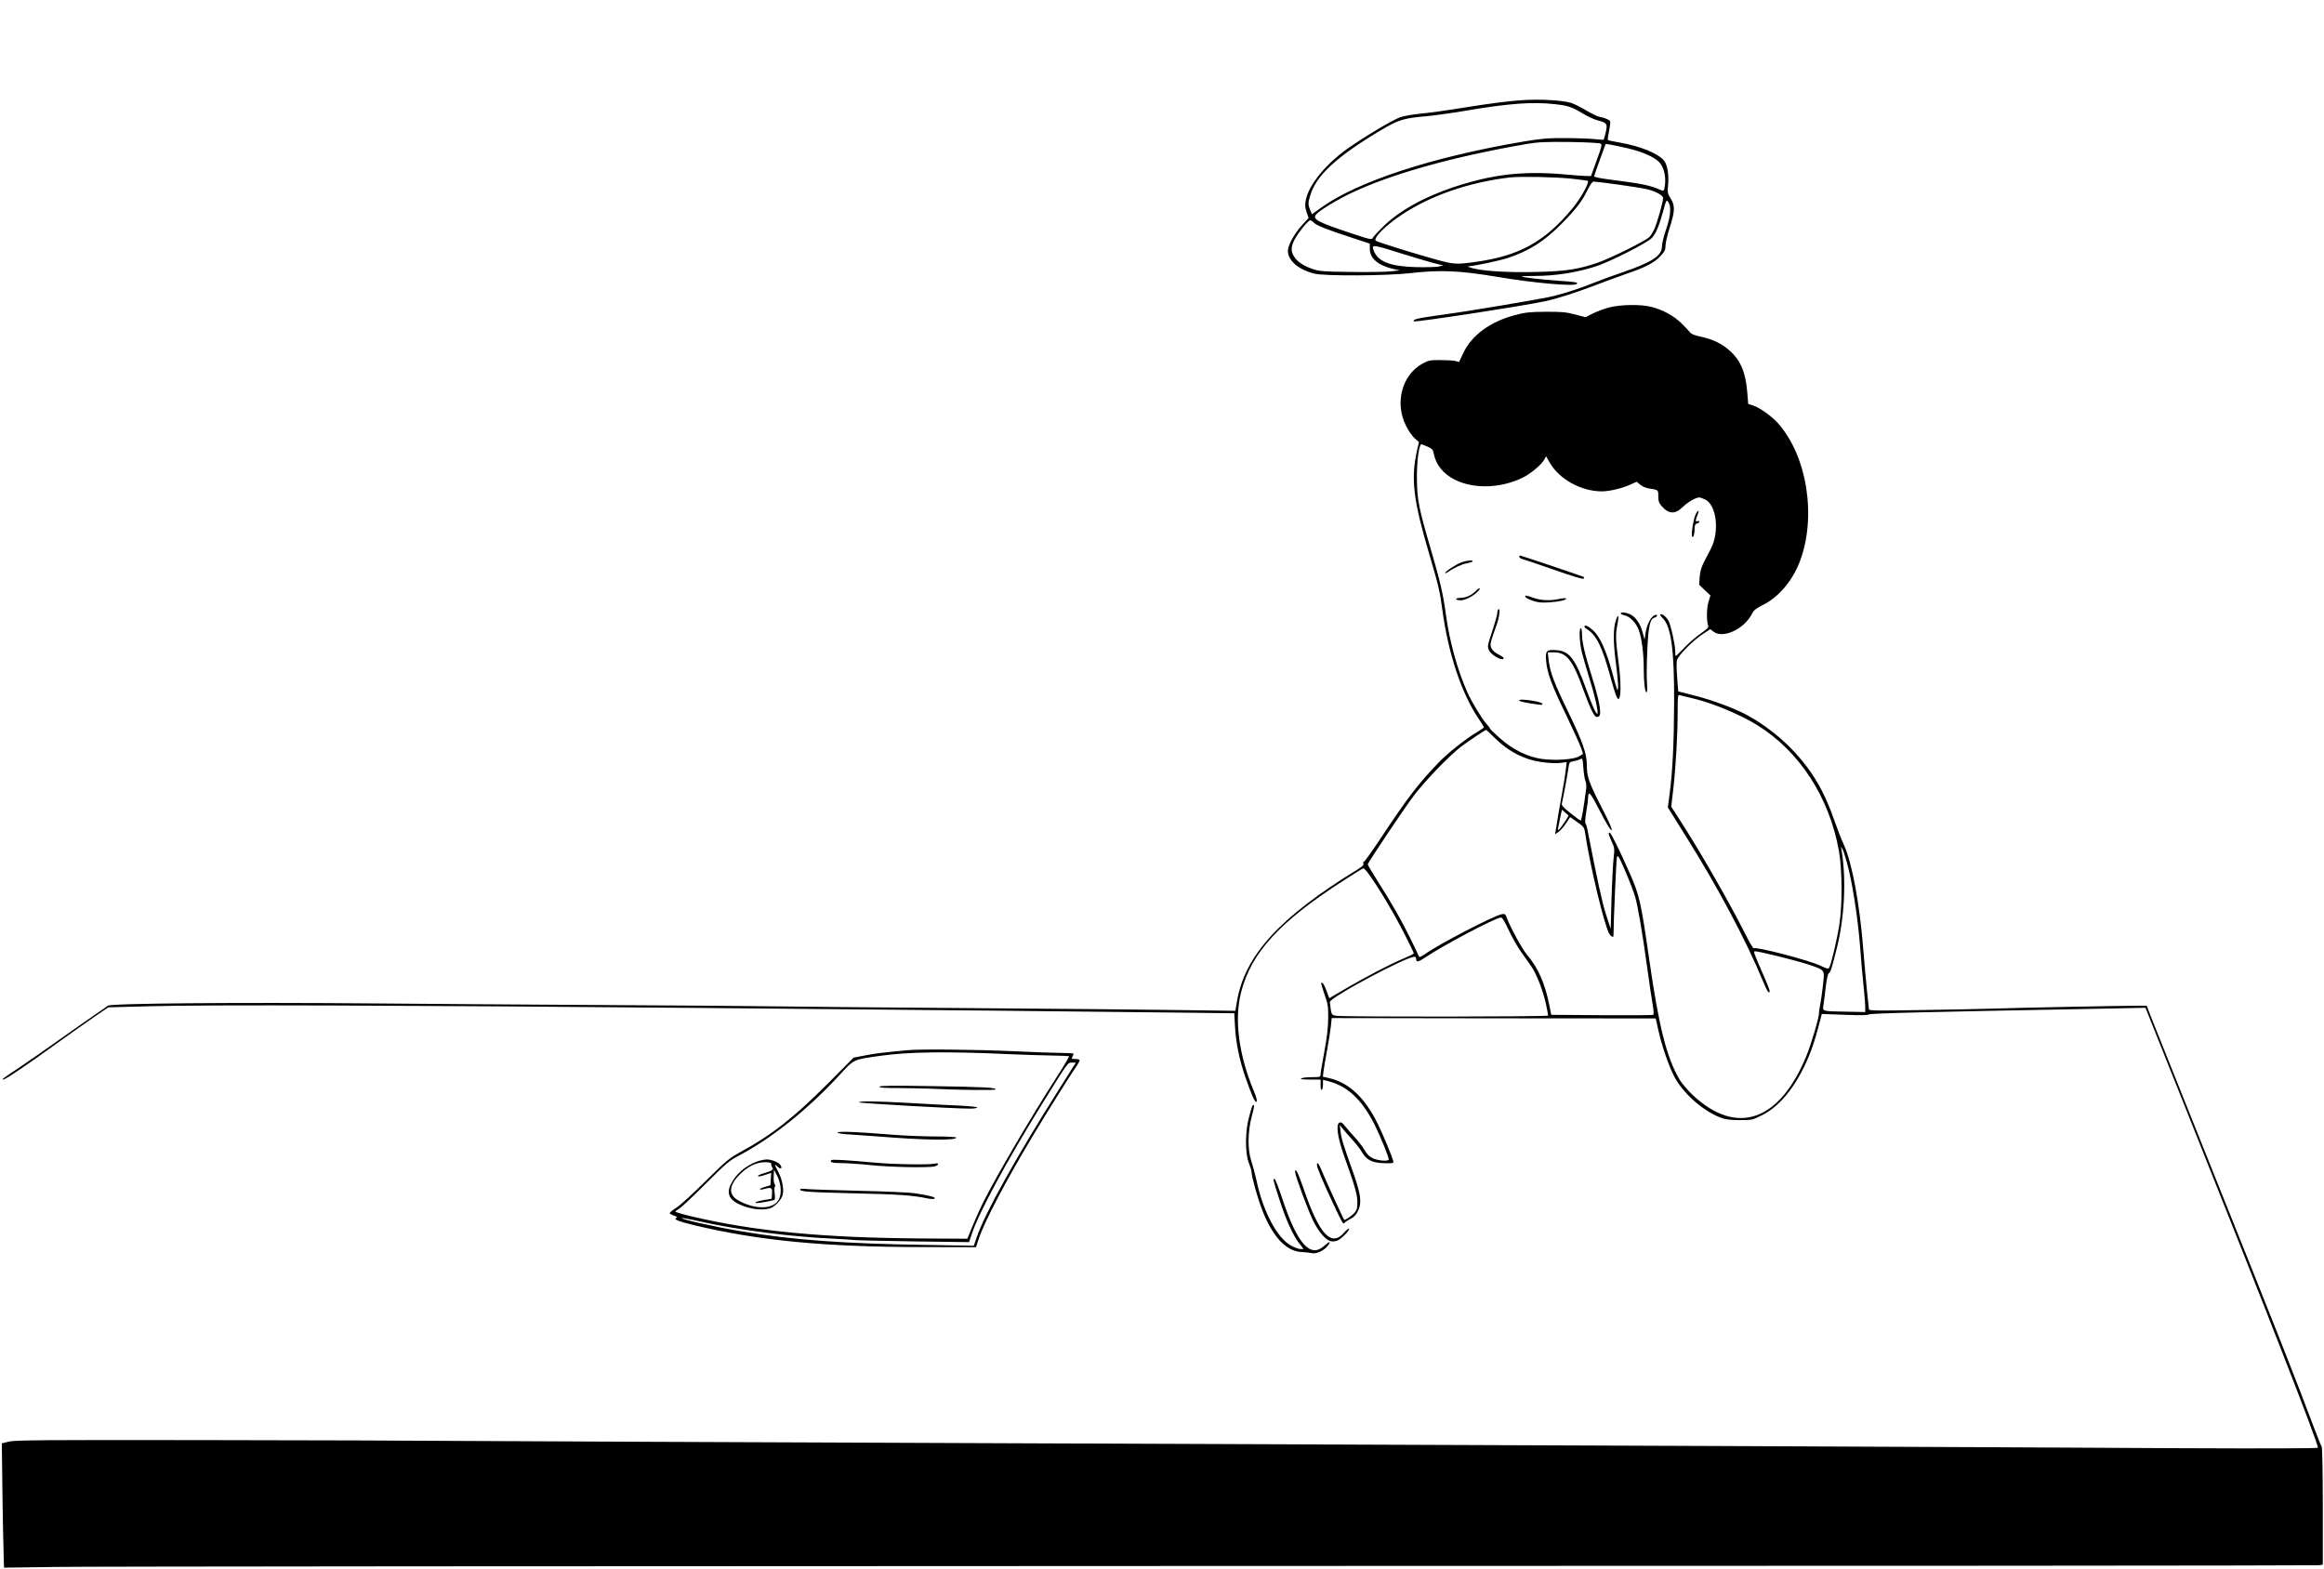 <?xml version="1.0" standalone="no"?>
<!DOCTYPE svg PUBLIC "-//W3C//DTD SVG 20010904//EN"
 "http://www.w3.org/TR/2001/REC-SVG-20010904/DTD/svg10.dtd">
<svg version="1.0" xmlns="http://www.w3.org/2000/svg"
 width="1920pt" height="1296pt" viewBox="0 0 1920 1296"
 preserveAspectRatio="xMidYMid meet">

<g transform="translate(0,1296) scale(0.1,-0.1)"
fill="#000000" stroke="none">
<path d="M12585 12133 c-116 -7 -264 -26 -490 -62 -132 -22 -293 -44 -358 -50
-66 -6 -142 -20 -170 -30 -61 -21 -302 -165 -437 -261 -177 -126 -314 -294
-341 -418 -9 -44 -8 -62 5 -103 l17 -50 -56 -61 c-62 -69 -115 -166 -115 -210
0 -81 87 -156 220 -189 82 -21 599 -18 789 4 250 29 410 22 736 -33 285 -48
621 -78 642 -56 13 13 -9 17 -148 26 -144 10 -300 28 -308 36 -2 2 45 4 105 4
170 0 343 27 499 76 117 36 439 199 474 240 33 36 62 109 95 232 19 74 24 82
36 67 29 -35 24 -115 -14 -226 -20 -58 -36 -123 -36 -146 0 -76 -81 -129 -320
-211 -80 -27 -181 -64 -225 -82 -119 -48 -239 -88 -345 -115 -99 -25 -722
-129 -990 -165 -142 -20 -183 -31 -168 -45 10 -10 907 128 1083 166 100 22
258 72 398 126 78 30 201 75 272 100 161 55 234 93 285 149 33 36 40 50 40 85
0 23 16 91 35 150 43 134 45 180 7 240 -25 40 -27 49 -21 109 8 81 -4 162 -30
198 -44 62 -200 126 -379 156 -46 8 -85 16 -88 19 -3 3 1 36 9 73 8 38 12 74
10 81 -5 13 -42 29 -89 38 -17 3 -68 28 -115 56 -46 27 -101 54 -122 60 -77
21 -254 31 -392 22z m263 -34 c108 -12 137 -22 234 -80 37 -22 90 -47 119 -54
76 -20 81 -28 65 -98 -8 -32 -15 -59 -17 -61 -2 -2 -38 1 -79 5 -41 4 -150 8
-242 8 -141 1 -194 -4 -344 -29 -747 -126 -1366 -328 -1668 -545 l-77 -55 -15
35 c-18 43 -18 59 1 121 49 165 221 323 590 542 137 81 184 96 362 111 67 6
213 26 325 45 362 62 559 76 746 55z m374 -325 c15 -8 12 -22 -31 -139 l-47
-130 -45 1 c-24 1 -102 6 -172 13 -345 30 -593 2 -917 -105 -251 -84 -452
-197 -586 -329 -39 -38 -76 -79 -82 -89 -9 -19 -18 -17 -198 43 -263 88 -305
111 -269 151 31 34 174 121 290 176 333 158 844 300 1445 404 97 16 152 19
355 17 132 -2 248 -8 257 -13z m225 -39 c121 -29 216 -70 260 -114 38 -39 58
-118 48 -192 -6 -42 -10 -49 -24 -43 -107 45 -149 54 -428 90 -73 9 -133 21
-133 26 0 5 21 68 48 139 l47 130 40 -6 c22 -4 86 -17 142 -30z m-478 -250
c79 -8 146 -17 149 -19 14 -15 -59 -146 -128 -229 -228 -275 -439 -391 -799
-441 -156 -22 -181 -21 -325 19 -176 48 -489 146 -500 156 -23 21 79 124 209
211 241 162 560 272 900 312 81 9 366 4 494 -9z m400 -50 c102 -14 213 -32
245 -40 72 -19 126 -50 126 -73 0 -28 -49 -202 -71 -251 -11 -25 -30 -56 -41
-68 -30 -32 -326 -179 -432 -215 -161 -54 -260 -69 -501 -75 -232 -6 -443 7
-530 31 -27 8 -45 15 -38 15 65 5 264 47 337 72 173 58 297 137 442 285 115
117 166 183 209 273 22 46 41 71 51 71 9 0 101 -11 203 -25z m-2514 -315 c20
-22 107 -57 316 -125 l146 -48 0 -43 c0 -79 68 -137 193 -166 l55 -12 -75 -8
c-41 -5 -190 -7 -330 -5 -234 3 -260 5 -320 26 -75 26 -124 60 -151 105 -25
41 -24 77 5 134 29 57 114 162 131 162 6 0 20 -9 30 -20z m980 -331 l90 -23
-45 -9 c-25 -4 -108 -6 -185 -4 -202 6 -301 42 -340 123 -31 67 -23 67 192 -1
109 -34 239 -73 288 -86z"/>
<path d="M13292 10419 c-41 -11 -101 -33 -134 -50 l-59 -30 -87 23 c-74 19
-110 23 -242 22 -133 -1 -169 -5 -252 -27 -206 -54 -360 -167 -429 -314 l-34
-73 -35 8 c-19 4 -75 7 -125 7 -81 0 -95 -3 -144 -30 -168 -93 -230 -323 -136
-511 19 -40 51 -86 71 -104 l37 -32 -17 -75 c-51 -232 -30 -406 104 -858 74
-251 86 -302 105 -445 47 -360 158 -696 298 -904 26 -38 47 -72 47 -75 0 -3
-26 -22 -57 -40 -95 -56 -243 -174 -319 -253 -167 -174 -253 -286 -478 -625
-70 -106 -132 -193 -138 -193 -6 0 -8 -7 -4 -15 4 -11 -10 -25 -47 -48 -646
-396 -934 -711 -998 -1093 l-13 -76 -436 6 c-239 4 -1015 11 -1725 16 -709 5
-1452 12 -1650 15 -198 3 -855 8 -1460 11 -605 4 -1426 9 -1825 13 -1155 10
-2206 1 -2220 -19 -3 -3 -41 -31 -85 -60 -44 -30 -179 -124 -300 -210 -121
-86 -276 -194 -345 -240 -138 -92 -149 -100 -133 -100 17 0 200 123 434 293
118 85 264 188 324 229 l110 75 345 9 c506 13 2014 8 4640 -15 2237 -20 2634
-24 3791 -37 l526 -6 6 -107 c7 -135 36 -278 86 -422 54 -155 81 -213 92 -202
7 7 -2 40 -25 94 -124 303 -160 587 -102 813 84 326 320 583 848 922 81 52
153 97 160 99 24 10 231 -321 353 -565 36 -71 65 -133 65 -137 0 -5 -37 -23
-83 -42 -108 -45 -310 -150 -479 -249 l-136 -80 -22 59 c-19 53 -35 77 -45 67
-2 -2 10 -44 27 -93 29 -81 32 -101 31 -200 -1 -78 -10 -158 -32 -275 -17 -91
-31 -175 -31 -187 0 -22 -4 -23 -72 -23 -40 0 -80 -5 -88 -10 -10 -7 12 -10
73 -10 l87 0 0 -46 c0 -27 4 -43 10 -39 6 3 10 24 10 45 l0 38 50 -13 c154
-41 273 -153 375 -355 49 -97 124 -283 118 -292 -8 -15 -88 -8 -130 11 -30 14
-49 33 -69 68 -15 26 -53 75 -83 108 -31 33 -67 75 -81 93 -19 25 -30 32 -44
26 -30 -12 -17 -116 33 -259 96 -269 113 -330 115 -392 1 -48 -3 -68 -20 -89
-19 -26 -82 -69 -89 -62 -7 7 -154 328 -181 395 -28 70 -44 91 -44 57 0 -21
54 -150 138 -327 75 -160 80 -167 90 -151 4 6 26 21 48 32 31 16 48 34 64 68
32 66 23 135 -40 314 -81 227 -99 284 -105 341 l-7 54 28 -35 c16 -19 51 -60
79 -90 28 -30 63 -75 77 -100 37 -64 83 -88 183 -91 65 -2 79 0 77 12 -6 32
-88 230 -130 314 -107 217 -237 339 -402 377 l-51 12 6 50 c4 28 17 107 30
176 13 69 26 155 30 191 l7 67 1338 -2 1339 -1 21 -95 c32 -139 82 -285 130
-381 69 -136 231 -282 378 -341 46 -18 77 -22 163 -23 102 0 107 1 183 39 164
80 310 273 410 540 22 59 45 135 76 255 l11 43 191 -7 c125 -5 193 -4 197 3 5
9 435 20 1941 48 l345 7 347 -869 c665 -1665 1078 -2725 1078 -2766 0 -6 -455
-7 -1132 -4 -1702 10 -5315 25 -9678 41 -2148 8 -4173 17 -4500 19 -327 3
-1295 6 -2150 7 -1330 2 -1564 0 -1615 -12 l-60 -15 3 -244 c1 -135 5 -366 8
-514 l7 -269 426 6 c234 4 4530 7 9546 8 5016 0 9135 3 9153 6 l32 5 0 482 c0
265 -4 486 -9 492 -4 5 -34 79 -66 164 -121 326 -334 867 -813 2060 -272 679
-511 1277 -531 1327 l-36 93 -90 0 c-122 0 -1033 -18 -1220 -25 -82 -2 -338
-8 -567 -11 -356 -6 -418 -5 -418 7 0 8 -7 73 -15 144 -7 72 -21 222 -30 335
-31 393 -93 729 -162 880 -19 41 -54 131 -78 200 -62 179 -133 319 -224 440
-131 175 -295 318 -491 428 -97 54 -281 123 -430 162 l-145 37 -9 115 c-5 64
-6 127 -2 142 9 38 128 159 207 212 l69 45 26 -20 c79 -62 258 23 320 151 12
25 33 41 82 66 133 64 248 198 310 359 142 369 63 875 -180 1147 -54 60 -153
130 -209 147 l-36 11 -7 88 c-13 169 -53 268 -143 350 -65 59 -140 96 -241
118 -54 11 -81 22 -91 37 -8 11 -40 45 -71 75 -63 61 -152 110 -246 134 -88
23 -259 20 -352 -5z m-1499 -1149 c38 -17 46 -25 52 -57 17 -92 79 -169 175
-217 157 -78 379 -71 559 17 68 33 157 108 180 151 l14 26 30 -52 c79 -138
260 -238 432 -238 60 0 170 26 232 55 l55 25 29 -25 c16 -13 46 -27 67 -30 86
-14 82 -11 82 -65 0 -41 5 -55 31 -85 55 -63 109 -65 169 -6 43 42 109 80 138
81 8 0 30 -8 49 -17 95 -45 121 -266 47 -408 -14 -27 -40 -77 -57 -110 -21
-42 -32 -79 -35 -123 l-4 -63 46 -45 47 -44 -17 -56 c-15 -54 -16 -162 -1
-195 6 -11 -10 -27 -62 -63 -38 -26 -99 -79 -135 -117 -36 -38 -68 -69 -71
-69 -3 0 -5 17 -5 38 0 53 -35 213 -54 250 -18 34 -54 64 -68 56 -5 -3 3 -16
17 -30 71 -66 98 -260 96 -704 -1 -328 -13 -568 -37 -748 l-15 -113 154 -247
c261 -416 496 -858 632 -1189 35 -85 55 -114 55 -79 0 7 -27 76 -61 152 -72
165 -75 174 -58 174 31 0 334 -75 429 -106 152 -51 145 -42 131 -171 -6 -59
-17 -133 -23 -163 -6 -30 -11 -62 -10 -70 1 -35 -63 -254 -104 -354 -221 -540
-574 -663 -935 -328 -44 41 -94 100 -113 132 -107 182 -171 437 -251 995 -68
474 -80 529 -163 715 -84 191 -153 330 -163 330 -14 0 -11 -13 16 -73 24 -52
25 -60 16 -139 -5 -46 -13 -195 -17 -333 l-7 -250 -39 120 c-32 100 -72 284
-150 685 -5 30 -14 60 -19 66 -5 6 -2 46 6 95 8 46 15 98 15 114 1 69 17 51
100 -110 55 -106 88 -160 95 -154 6 6 -22 70 -79 180 -108 210 -126 261 -126
353 0 100 -31 189 -160 456 -114 235 -144 318 -156 419 l-7 61 49 0 c108 0
157 -62 249 -320 21 -58 50 -130 66 -162 23 -46 32 -55 49 -51 15 4 20 14 20
39 0 51 -25 156 -70 299 -55 174 -80 279 -80 343 0 28 -4 52 -10 52 -16 0 -11
-119 9 -200 10 -41 39 -141 64 -221 45 -143 74 -275 64 -286 -9 -8 -42 64 -92
202 -91 253 -139 315 -246 323 -84 6 -93 -4 -85 -92 9 -100 44 -194 166 -446
59 -124 115 -246 123 -272 l16 -47 -32 -20 c-43 -26 -194 -37 -307 -22 -118
16 -242 77 -350 173 -44 39 -80 74 -80 78 0 4 -14 23 -31 41 -35 38 -120 178
-156 259 -80 177 -149 426 -177 640 -23 170 -47 275 -126 545 -98 332 -113
410 -114 585 -1 145 18 280 38 280 2 0 24 -9 49 -20z m2211 -2085 c155 -38
378 -132 515 -217 349 -218 593 -594 673 -1036 28 -156 30 -445 4 -612 -18
-116 -67 -326 -83 -354 -7 -14 -17 -12 -73 15 -95 45 -528 158 -551 144 -4 -3
-34 44 -64 106 -141 280 -377 691 -552 962 l-66 102 17 145 c21 187 36 449 36
635 0 135 1 146 18 141 9 -3 66 -17 126 -31z m-1648 -329 c109 -106 234 -171
375 -192 63 -9 124 -12 157 -8 l55 7 -7 -64 c-4 -35 -17 -122 -31 -194 -21
-116 -36 -201 -52 -304 l-6 -34 31 21 c16 12 44 44 62 72 l32 49 58 -41 c53
-37 59 -45 65 -87 39 -268 162 -778 201 -838 14 -22 34 -31 34 -15 0 111 23
626 28 647 7 26 14 15 70 -114 34 -79 71 -175 82 -214 24 -88 60 -301 100
-592 17 -121 36 -255 44 -298 10 -57 10 -80 2 -83 -6 -2 -198 -3 -426 -2
l-414 3 -16 80 c-37 183 -94 311 -185 417 -37 43 -134 220 -161 291 -17 46
-19 49 -48 43 -67 -13 -513 -244 -635 -330 -34 -24 -45 -28 -49 -17 -3 8 -36
78 -74 155 -79 159 -143 271 -264 462 -46 73 -84 136 -84 142 0 14 293 451
379 566 92 122 295 333 391 406 61 46 195 136 208 139 2 1 37 -32 78 -73z
m742 -348 c6 -15 9 -42 7 -60 -20 -156 -39 -268 -46 -268 -4 0 -42 27 -84 61
-63 50 -76 65 -71 82 8 32 44 223 53 287 8 53 9 55 43 60 19 4 44 11 55 17 19
11 20 8 26 -70 3 -45 11 -94 17 -109z m-140 -285 c6 -3 -66 -110 -79 -118 -9
-6 -10 -1 -5 21 3 16 11 55 18 87 l12 57 25 -22 c14 -13 28 -24 29 -25z m2317
-455 c40 -169 79 -439 95 -663 6 -88 18 -218 26 -290 7 -71 14 -149 14 -173
l0 -44 -152 3 c-210 4 -201 1 -193 58 4 25 13 92 19 149 8 66 17 107 26 112
14 9 22 35 65 205 64 256 79 567 40 805 l-6 35 16 -27 c8 -15 31 -92 50 -170z
m-2812 -490 c26 -57 70 -134 97 -173 27 -38 67 -95 88 -125 46 -64 103 -212
126 -324 9 -43 16 -82 16 -87 0 -10 -1674 -12 -1746 -2 -46 6 -45 4 -57 113
-5 38 669 396 704 374 5 -3 9 -11 9 -19 0 -27 19 -24 68 10 144 98 585 332
632 334 11 1 32 -34 63 -101z"/>
<path d="M14006 8703 c-18 -42 -37 -171 -25 -178 10 -7 19 22 19 65 0 30 5 40
20 45 11 3 20 10 20 15 0 5 -7 7 -15 4 -19 -8 -19 7 -1 51 20 47 3 45 -18 -2z"/>
<path d="M12552 8358 c3 -7 13 -15 24 -17 10 -2 127 -41 258 -87 158 -56 243
-81 249 -75 7 7 6 12 -4 16 -69 26 -513 175 -520 175 -6 0 -9 -6 -7 -12z"/>
<path d="M12075 8314 c-46 -17 -135 -75 -135 -88 0 -5 10 -1 23 8 46 33 117
66 156 72 23 4 44 11 47 15 8 14 -46 9 -91 -7z"/>
<path d="M12191 8076 c-32 -34 -82 -56 -125 -56 -20 0 -36 -4 -36 -10 0 -5 17
-10 38 -10 40 0 110 38 146 78 26 30 5 28 -23 -2z"/>
<path d="M12602 8028 c3 -7 29 -21 59 -31 43 -15 71 -18 139 -14 82 5 149 21
137 33 -3 3 -29 1 -57 -5 -75 -16 -148 -13 -210 9 -65 23 -73 24 -68 8z"/>
<path d="M12378 7924 c-5 -4 -8 -18 -8 -31 0 -13 -19 -80 -42 -149 -40 -121
-41 -125 -26 -158 19 -38 102 -86 119 -69 7 7 -6 18 -38 34 -29 14 -53 35 -61
52 -15 30 -11 46 43 195 23 66 32 146 13 126z"/>
<path d="M13390 7891 c0 -5 13 -11 29 -14 46 -10 98 -62 120 -123 24 -64 41
-193 41 -319 0 -113 10 -195 23 -195 6 0 7 27 4 73 -4 39 -3 160 2 267 9 208
22 267 61 277 18 5 29 23 14 23 -37 0 -77 -69 -90 -155 l-7 -50 -17 62 c-20
74 -60 130 -106 149 -38 16 -74 18 -74 5z"/>
<path d="M13351 7838 c-24 -67 -24 -178 -2 -349 12 -91 21 -185 19 -210 -3
-39 -8 -26 -46 116 -51 189 -104 306 -162 358 -37 34 -70 48 -70 30 0 -5 12
-16 28 -26 75 -52 120 -145 190 -401 34 -124 51 -171 62 -171 24 0 24 143 0
317 -23 176 -24 220 -6 306 13 66 6 84 -13 30z"/>
<path d="M12550 7172 c0 -5 39 -15 88 -23 106 -16 101 -16 105 -4 1 5 -27 15
-63 22 -77 14 -130 16 -130 5z"/>
<path d="M7500 4283 c-213 -20 -268 -27 -351 -43 l-97 -19 -213 -214 c-281
-282 -466 -427 -726 -568 -89 -49 -115 -71 -285 -239 -102 -102 -211 -201
-242 -220 -31 -19 -54 -39 -53 -44 2 -5 19 -15 38 -21 20 -7 28 -14 20 -16
-34 -12 9 -30 147 -63 532 -127 1075 -179 1876 -180 l449 -1 24 72 c49 146
227 484 461 873 91 152 280 454 333 532 22 31 39 62 39 67 0 6 -16 11 -35 11
-32 0 -35 2 -25 19 5 11 10 22 10 25 0 3 -44 6 -97 6 -54 0 -242 7 -418 15
-283 13 -758 18 -855 8z m840 -33 c113 -5 268 -10 345 -11 77 -1 143 -4 147
-6 4 -2 -42 -79 -101 -171 -218 -339 -489 -801 -606 -1032 -21 -41 -60 -127
-86 -190 l-47 -115 -363 2 c-830 5 -1400 60 -1921 184 -71 17 -128 34 -128 38
0 4 15 15 33 25 17 11 115 103 217 205 171 171 193 190 280 236 268 142 561
376 820 656 130 141 112 132 340 165 236 33 544 38 1070 14z m411 -287 c-360
-570 -614 -1027 -682 -1227 l-24 -69 -400 7 c-677 10 -1106 42 -1519 112 -216
36 -503 100 -493 110 2 2 66 -9 141 -26 324 -73 756 -129 1121 -145 77 -4 151
-9 165 -11 14 -2 232 -7 486 -11 l460 -6 23 69 c57 173 287 599 575 1064 227
366 216 350 253 350 l31 0 -137 -217z"/>
<path d="M7266 3982 c-5 -9 37 -12 161 -12 92 -1 206 -3 253 -5 228 -11 539
-15 544 -7 10 16 -87 21 -525 28 -317 5 -428 4 -433 -4z"/>
<path d="M7096 3852 c-4 -7 798 -53 921 -52 28 0 54 4 57 9 3 5 -62 12 -147
16 -83 3 -264 13 -402 21 -283 16 -422 18 -429 6z"/>
<path d="M6920 3602 c0 -6 43 -13 108 -16 59 -4 161 -11 227 -16 383 -31 645
-35 645 -9 0 5 -80 9 -177 9 -98 0 -259 7 -358 15 -285 23 -445 30 -445 17z"/>
<path d="M6249 3361 c-93 -36 -169 -102 -209 -182 -44 -85 -13 -141 102 -184
87 -32 186 -37 235 -12 38 20 81 70 89 104 12 44 -4 129 -33 184 -38 74 -39
77 -11 51 27 -24 43 -20 28 8 -13 25 -72 50 -117 50 -21 -1 -59 -9 -84 -19z
m123 -20 c-1 -7 2 -19 8 -26 14 -17 -3 -30 -60 -46 -49 -13 -74 -29 -48 -29 8
0 34 7 57 15 l42 14 -3 -51 -3 -51 -50 -15 c-57 -17 -46 -29 12 -13 46 13 55
5 51 -45 l-3 -39 -62 -10 c-62 -10 -95 -25 -55 -25 19 0 112 17 138 25 7 2 8
21 4 55 -4 28 -3 53 2 56 5 3 4 12 -2 19 -6 7 -10 37 -8 67 l3 53 28 -55 c31
-64 36 -143 12 -190 -43 -82 -189 -88 -329 -12 -85 45 -88 114 -10 201 73 81
154 122 234 118 32 -1 44 -6 42 -16z"/>
<path d="M6868 3374 c-17 -16 8 -24 80 -24 42 0 149 -7 237 -16 167 -18 490
-24 538 -11 35 10 37 32 1 23 -45 -12 -339 -7 -502 8 -240 22 -346 28 -354 20z"/>
<path d="M6610 3132 c0 -18 62 -22 450 -32 367 -8 478 -16 599 -41 35 -7 56
-8 63 -1 10 10 -41 24 -165 43 -34 6 -240 15 -457 20 -217 5 -416 12 -442 15
-29 4 -48 2 -48 -4z"/>
<path d="M10346 3822 c-2 -4 -15 -46 -27 -92 -33 -120 -33 -301 -1 -380 12
-30 22 -64 22 -75 0 -37 50 -215 86 -308 86 -225 201 -348 329 -352 28 -1 64
-5 82 -9 38 -9 100 20 132 60 32 41 16 41 -29 0 -115 -104 -222 16 -346 389
-29 88 -57 161 -63 163 -17 6 -14 -6 38 -166 56 -173 112 -297 164 -364 l37
-48 -28 0 c-15 0 -50 14 -79 30 -114 65 -228 281 -282 535 -12 55 -32 129 -44
165 -31 93 -29 240 5 368 14 50 22 92 17 92 -4 0 -10 -4 -13 -8z"/>
<path d="M10700 3275 c0 -28 111 -328 151 -406 44 -88 101 -154 142 -164 15
-4 40 -2 57 5 33 14 105 88 95 98 -3 4 -21 -10 -38 -30 -108 -126 -207 -20
-337 360 -47 136 -70 181 -70 137z"/>
</g>
</svg>
